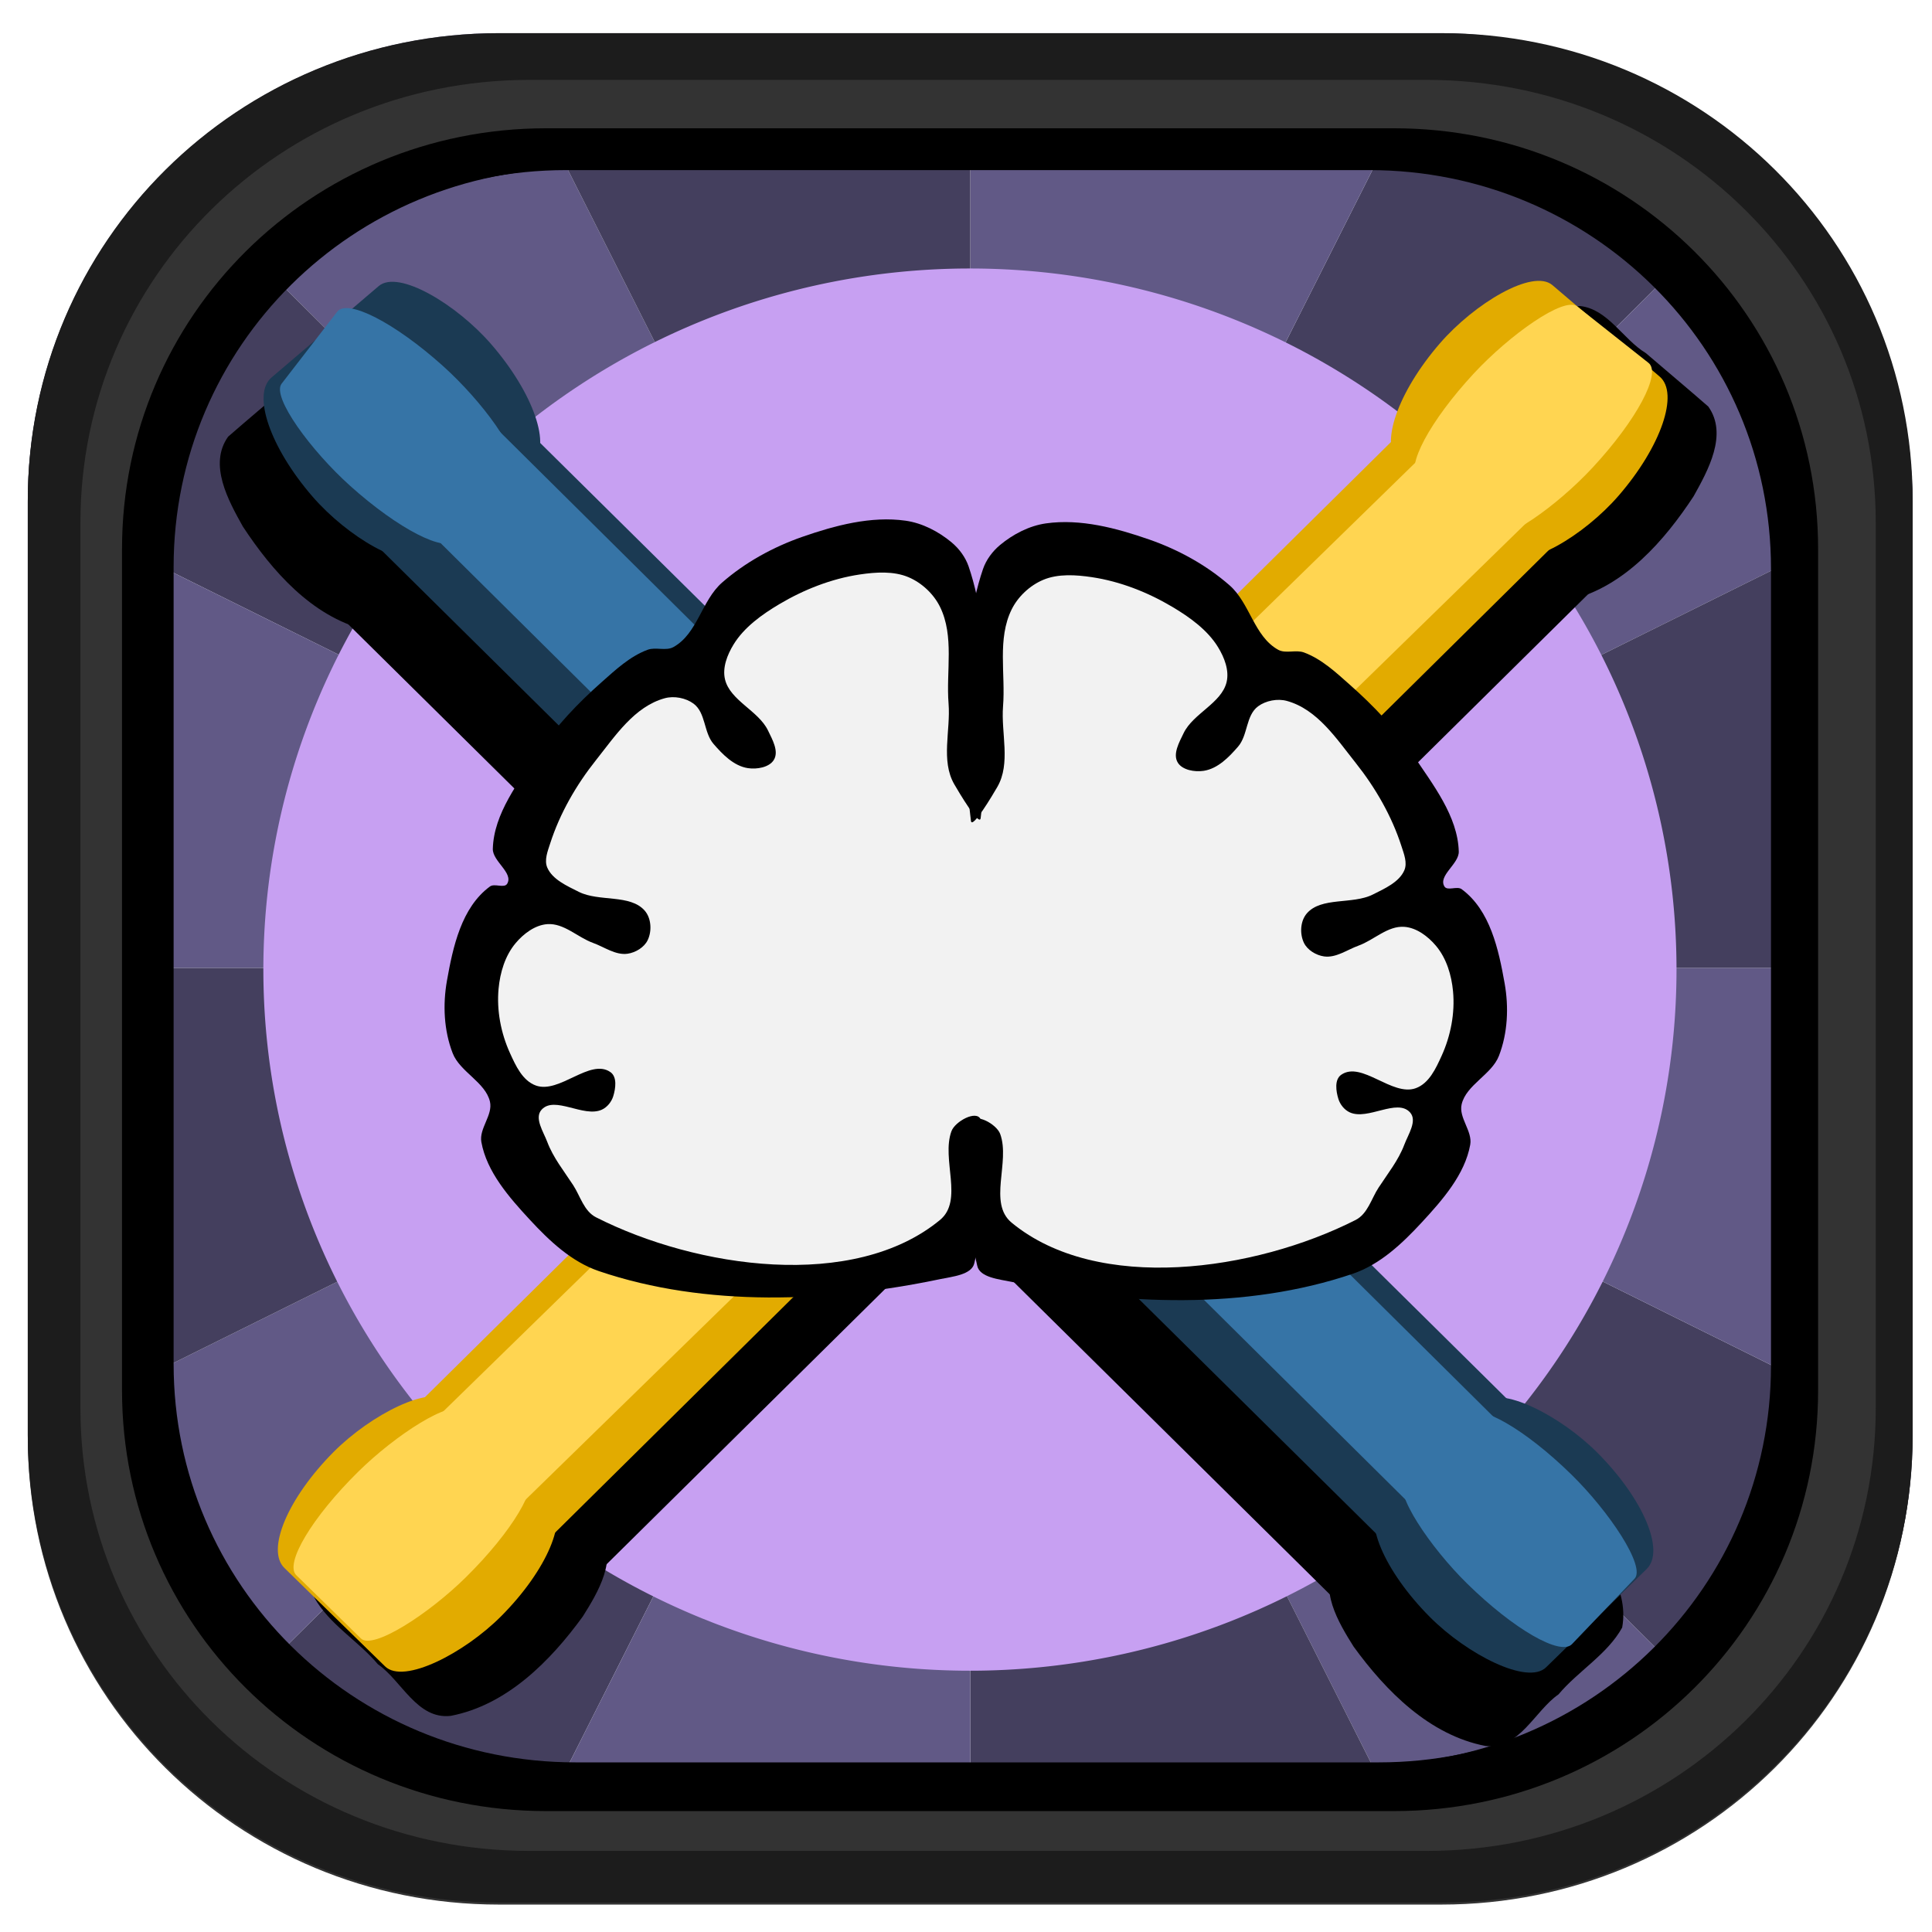 <?xml version="1.0" encoding="UTF-8" standalone="no"?>
<!-- Created with Inkscape (http://www.inkscape.org/) -->

<svg
   xmlns:dc="http://purl.org/dc/elements/1.1/"
   xmlns:cc="http://creativecommons.org/ns#"
   xmlns:rdf="http://www.w3.org/1999/02/22-rdf-syntax-ns#"
   xmlns:svg="http://www.w3.org/2000/svg"
   xmlns="http://www.w3.org/2000/svg"
   xmlns:sodipodi="http://sodipodi.sourceforge.net/DTD/sodipodi-0.dtd"
   xmlns:inkscape="http://www.inkscape.org/namespaces/inkscape"
   width="500"
   height="500"
   id="svg2"
   version="1.1"
   inkscape:version="0.48.3.1 r9886"
   sodipodi:docname="bips_hires.svg">
  <defs
     id="defs4">
    <inkscape:perspective
       sodipodi:type="inkscape:persp3d"
       inkscape:vp_x="0 : 100 : 1"
       inkscape:vp_y="0 : 1000 : 0"
       inkscape:vp_z="200 : 100 : 1"
       inkscape:persp3d-origin="100 : 66.666667 : 1"
       id="perspective5321" />
    <clipPath
       clipPathUnits="userSpaceOnUse"
       id="clipPath4559">
      <rect
         style="fill:#4d4d4d;fill-opacity:1;stroke:none"
         id="rect4561"
         width="200"
         height="200"
         x="0"
         y="852.362"
         ry="50" />
    </clipPath>
    <clipPath
       clipPathUnits="userSpaceOnUse"
       id="clipPath4559-1">
      <rect
         style="fill:#4d4d4d;fill-opacity:1;stroke:none"
         id="rect4561-1"
         width="200"
         height="200"
         x="0"
         y="852.362"
         ry="50" />
    </clipPath>
    <filter
       inkscape:collect="always"
       id="filter4691"
       x="-0.45"
       width="1.9"
       y="-0.473"
       height="1.946"
       color-interpolation-filters="sRGB">
      <feGaussianBlur
         inkscape:collect="always"
         stdDeviation="38.432"
         id="feGaussianBlur4693" />
    </filter>
    <clipPath
       clipPathUnits="userSpaceOnUse"
       id="clipPath4559-7">
      <rect
         style="fill:#4d4d4d;fill-opacity:1;stroke:none"
         id="rect4561-5"
         width="200"
         height="200"
         x="0"
         y="852.362"
         ry="50" />
    </clipPath>
    <clipPath
       clipPathUnits="userSpaceOnUse"
       id="clipPath4559-2">
      <rect
         style="fill:#4d4d4d;fill-opacity:1;stroke:none"
         id="rect4561-6"
         width="200"
         height="200"
         x="0"
         y="852.362"
         ry="50" />
    </clipPath>
    <clipPath
       clipPathUnits="userSpaceOnUse"
       id="clipPath4559-2-0">
      <rect
         style="fill:#4d4d4d;fill-opacity:1;stroke:none"
         id="rect4561-6-8"
         width="200"
         height="200"
         x="0"
         y="852.362"
         ry="50" />
    </clipPath>
    <filter
       inkscape:collect="always"
       id="filter5265"
       color-interpolation-filters="sRGB">
      <feGaussianBlur
         inkscape:collect="always"
         stdDeviation="3.284"
         id="feGaussianBlur5267" />
    </filter>
    <clipPath
       clipPathUnits="userSpaceOnUse"
       id="clipPath5287">
      <path
         style="fill:#333333;fill-opacity:1;stroke:none;display:inline"
         d="m 50,852.362 c -27.7,0 -50,22.3 -50,50 l 0,100 c 0,27.7 22.3,50 50,50 l 100,0 c 27.7,0 50,-22.3 50,-50 l 0,-100 C 200,874.662 177.7,852.362 150,852.362 l -100,0 z m 5,10 90,0 c 24.93,0 45,20.07 45,45 l 0,90 c 0,24.93 -20.07,45 -45,45 l -90,0 c -24.93,0 -45,-20.07 -45,-45 l 0,-90 C 10,882.432 30.07,862.362 55,862.362 z"
         id="path5289"
         inkscape:connector-curvature="0" />
    </clipPath>
    <clipPath
       clipPathUnits="userSpaceOnUse"
       id="clipPath5466">
      <rect
         style="fill:#ff0000;fill-opacity:1;stroke:none"
         id="rect5468"
         width="34.449"
         height="183.638"
         x="-17.312"
         y="53.068"
         ry="17.216" />
    </clipPath>
    <clipPath
       clipPathUnits="userSpaceOnUse"
       id="clipPath5466-0">
      <rect
         style="fill:#ff0000;fill-opacity:1;stroke:none"
         id="rect5468-9"
         width="34.449"
         height="183.638"
         x="-17.312"
         y="53.068"
         ry="17.216" />
    </clipPath>
    <clipPath
       clipPathUnits="userSpaceOnUse"
       id="clipPath5466-5">
      <rect
         style="fill:#ff0000;fill-opacity:1;stroke:none"
         id="rect5468-3"
         width="34.449"
         height="183.638"
         x="-17.312"
         y="53.068"
         ry="17.216" />
    </clipPath>
    <clipPath
       clipPathUnits="userSpaceOnUse"
       id="clipPath5793">
      <rect
         style="fill:#808000;fill-opacity:1;stroke:none"
         id="rect5795"
         width="34.449"
         height="183.638"
         x="171.45"
         y="-123.452"
         ry="17.216" />
    </clipPath>
    <clipPath
       clipPathUnits="userSpaceOnUse"
       id="clipPath5823">
      <rect
         style="fill:#800000;fill-opacity:1;stroke:none"
         id="rect5825"
         width="34.449"
         height="183.638"
         x="-53.329"
         y="99.059"
         ry="17.216" />
    </clipPath>
    <clipPath
       clipPathUnits="userSpaceOnUse"
       id="clipPath5823-5">
      <rect
         style="fill:#800000;fill-opacity:1;stroke:none"
         id="rect5825-1"
         width="34.449"
         height="183.638"
         x="-53.329"
         y="99.059"
         ry="17.216" />
    </clipPath>
    <clipPath
       clipPathUnits="userSpaceOnUse"
       id="clipPath5823-9">
      <rect
         style="fill:#800000;fill-opacity:1;stroke:none"
         id="rect5825-0"
         width="34.449"
         height="183.638"
         x="-53.329"
         y="99.059"
         ry="17.216" />
    </clipPath>
    <clipPath
       clipPathUnits="userSpaceOnUse"
       id="clipPath5823-5-0">
      <rect
         style="fill:#800000;fill-opacity:1;stroke:none"
         id="rect5825-1-2"
         width="34.449"
         height="183.638"
         x="-53.329"
         y="99.059"
         ry="17.216" />
    </clipPath>
    <clipPath
       clipPathUnits="userSpaceOnUse"
       id="clipPath5823-9-7">
      <rect
         style="fill:#800000;fill-opacity:1;stroke:none"
         id="rect5825-0-0"
         width="34.449"
         height="183.638"
         x="-53.329"
         y="99.059"
         ry="17.216" />
    </clipPath>
    <clipPath
       clipPathUnits="userSpaceOnUse"
       id="clipPath3141">
      <g
         transform="matrix(1.51,-0.503,-0.508,1.5,1.524,-1.141)"
         style="fill:#1b3a53;fill-opacity:1;display:inline"
         id="g3143">
        <rect
           transform="matrix(-0.706,0.708,0.708,0.706,0,0)"
           rx="0"
           ry="0"
           y="60.828"
           x="-8.367"
           height="160"
           width="20"
           id="rect3145"
           style="fill:#1b3a53;fill-opacity:1;display:inline" />
        <rect
           transform="matrix(0.712,-0.702,0.702,0.712,0,0)"
           ry="12.5"
           rx="5"
           y="215.213"
           x="-12.284"
           height="25"
           width="25"
           id="rect3147"
           style="fill:#1b3a53;fill-opacity:1" />
        <rect
           transform="matrix(0.758,-0.652,0.652,0.758,0,0)"
           ry="12.5"
           rx="5"
           y="47.276"
           x="-8.328"
           height="25"
           width="25"
           id="rect3149"
           style="fill:#1b3a53;fill-opacity:1" />
      </g>
    </clipPath>
    <clipPath
       clipPathUnits="userSpaceOnUse"
       id="clipPath3151">
      <g
         transform="translate(7.321,-6.107)"
         style="fill:#1b3a53;fill-opacity:1;display:inline"
         id="g3153">
        <rect
           transform="matrix(-0.706,0.708,0.708,0.706,0,0)"
           rx="0"
           ry="0"
           y="60.828"
           x="-8.367"
           height="160"
           width="20"
           id="rect3155"
           style="fill:#1b3a53;fill-opacity:1;display:inline" />
        <rect
           transform="matrix(0.712,-0.702,0.702,0.712,0,0)"
           ry="12.5"
           rx="5"
           y="215.213"
           x="-12.284"
           height="25"
           width="25"
           id="rect3157"
           style="fill:#1b3a53;fill-opacity:1" />
        <rect
           transform="matrix(0.758,-0.652,0.652,0.758,0,0)"
           ry="12.5"
           rx="5"
           y="47.276"
           x="-8.328"
           height="25"
           width="25"
           id="rect3159"
           style="fill:#1b3a53;fill-opacity:1" />
      </g>
    </clipPath>
    <clipPath
       clipPathUnits="userSpaceOnUse"
       id="clipPath3161">
      <g
         transform="translate(-5.357,4.786)"
         style="fill:#1b3a53;fill-opacity:1;display:inline"
         id="g3163">
        <rect
           transform="matrix(-0.706,0.708,0.708,0.706,0,0)"
           rx="0"
           ry="0"
           y="60.828"
           x="-8.367"
           height="160"
           width="20"
           id="rect3165"
           style="fill:#1b3a53;fill-opacity:1;display:inline" />
        <rect
           transform="matrix(0.712,-0.702,0.702,0.712,0,0)"
           ry="12.5"
           rx="5"
           y="215.213"
           x="-12.284"
           height="25"
           width="25"
           id="rect3167"
           style="fill:#1b3a53;fill-opacity:1" />
        <rect
           transform="matrix(0.758,-0.652,0.652,0.758,0,0)"
           ry="12.5"
           rx="5"
           y="47.276"
           x="-8.328"
           height="25"
           width="25"
           id="rect3169"
           style="fill:#1b3a53;fill-opacity:1" />
      </g>
    </clipPath>
    <clipPath
       clipPathUnits="userSpaceOnUse"
       id="clipPath3171">
      <g
         transform="translate(0.291,-0.169)"
         style="fill:#1b3a53;fill-opacity:1;display:inline"
         id="g3173">
        <rect
           transform="matrix(-0.706,0.708,0.708,0.706,0,0)"
           rx="0"
           ry="0"
           y="60.828"
           x="-8.367"
           height="160"
           width="20"
           id="rect3175"
           style="fill:#1b3a53;fill-opacity:1;display:inline" />
        <rect
           transform="matrix(0.712,-0.702,0.702,0.712,0,0)"
           ry="12.5"
           rx="5"
           y="215.213"
           x="-12.284"
           height="25"
           width="25"
           id="rect3177"
           style="fill:#1b3a53;fill-opacity:1" />
        <rect
           transform="matrix(0.758,-0.652,0.652,0.758,0,0)"
           ry="12.5"
           rx="5"
           y="47.276"
           x="-8.328"
           height="25"
           width="25"
           id="rect3179"
           style="fill:#1b3a53;fill-opacity:1" />
      </g>
    </clipPath>
    <clipPath
       clipPathUnits="userSpaceOnUse"
       id="clipPath4241">
      <g
         transform="translate(101.478,-79.555)"
         style="opacity:0.734;fill:#e2ac00;fill-opacity:1;display:inline"
         id="g4243">
        <rect
           transform="matrix(0.706,0.708,-0.708,0.706,0,0)"
           rx="0"
           ry="0"
           y="-80.275"
           x="131.421"
           height="160"
           width="20"
           id="rect4245"
           style="fill:#e2ac00;fill-opacity:1" />
        <rect
           transform="matrix(0.719,0.695,-0.695,0.719,0,0)"
           rx="5"
           ry="12.5"
           y="-91.314"
           x="130.332"
           height="25"
           width="25"
           id="rect4247"
           style="fill:#e2ac00;fill-opacity:1" />
        <rect
           transform="matrix(0.717,0.697,-0.697,0.717,0,0)"
           rx="5"
           ry="12.5"
           y="70.807"
           x="127.759"
           height="25"
           width="25"
           id="rect4249"
           style="fill:#e2ac00;fill-opacity:1" />
      </g>
    </clipPath>
    <clipPath
       clipPathUnits="userSpaceOnUse"
       id="clipPath4241-1">
      <g
         transform="translate(101.478,-79.555)"
         style="opacity:0.734;fill:#e2ac00;fill-opacity:1;display:inline"
         id="g4243-4">
        <rect
           transform="matrix(0.706,0.708,-0.708,0.706,0,0)"
           rx="0"
           ry="0"
           y="-80.275"
           x="131.421"
           height="160"
           width="20"
           id="rect4245-8"
           style="fill:#e2ac00;fill-opacity:1" />
        <rect
           transform="matrix(0.719,0.695,-0.695,0.719,0,0)"
           rx="5"
           ry="12.5"
           y="-91.314"
           x="130.332"
           height="25"
           width="25"
           id="rect4247-1"
           style="fill:#e2ac00;fill-opacity:1" />
        <rect
           transform="matrix(0.717,0.697,-0.697,0.717,0,0)"
           rx="5"
           ry="12.5"
           y="70.807"
           x="127.759"
           height="25"
           width="25"
           id="rect4249-7"
           style="fill:#e2ac00;fill-opacity:1" />
      </g>
    </clipPath>
    <clipPath
       clipPathUnits="userSpaceOnUse"
       id="clipPath4571">
      <g
         id="g4573"
         transform="translate(-74.731,-43.942)"
         style="fill:#000000">
        <rect
           transform="matrix(-0.706,0.708,0.708,0.706,69.578,42.166)"
           rx="0"
           ry="0"
           y="60.828"
           x="-8.367"
           height="160"
           width="20"
           id="rect4575"
           style="opacity:0.93;fill:#000000;fill-opacity:1;display:inline" />
        <rect
           transform="matrix(0.712,-0.702,0.702,0.712,69.578,42.166)"
           ry="12.5"
           rx="5"
           y="215.213"
           x="-12.284"
           height="25"
           width="25"
           id="rect4577"
           style="opacity:0.93;fill:#000000;fill-opacity:1;display:inline" />
        <rect
           transform="matrix(0.758,-0.652,0.652,0.758,69.578,42.166)"
           ry="12.5"
           rx="5"
           y="47.276"
           x="-8.328"
           height="25"
           width="25"
           id="rect4579"
           style="opacity:0.93;fill:#000000;fill-opacity:1;display:inline" />
      </g>
    </clipPath>
    <clipPath
       clipPathUnits="userSpaceOnUse"
       id="clipPath4571-7">
      <g
         id="g4573-8"
         transform="translate(-74.731,-43.942)"
         style="fill:#000000">
        <rect
           transform="matrix(-0.706,0.708,0.708,0.706,69.578,42.166)"
           rx="0"
           ry="0"
           y="60.828"
           x="-8.367"
           height="160"
           width="20"
           id="rect4575-7"
           style="opacity:0.93;fill:#000000;fill-opacity:1;display:inline" />
        <rect
           transform="matrix(0.712,-0.702,0.702,0.712,69.578,42.166)"
           ry="12.5"
           rx="5"
           y="215.213"
           x="-12.284"
           height="25"
           width="25"
           id="rect4577-1"
           style="opacity:0.93;fill:#000000;fill-opacity:1;display:inline" />
        <rect
           transform="matrix(0.758,-0.652,0.652,0.758,69.578,42.166)"
           ry="12.5"
           rx="5"
           y="47.276"
           x="-8.328"
           height="25"
           width="25"
           id="rect4579-2"
           style="opacity:0.93;fill:#000000;fill-opacity:1;display:inline" />
      </g>
    </clipPath>
    <clipPath
       clipPathUnits="userSpaceOnUse"
       id="clipPath4241-7">
      <g
         transform="translate(101.478,-79.555)"
         style="opacity:0.734;fill:#e2ac00;fill-opacity:1;display:inline"
         id="g4243-8">
        <rect
           transform="matrix(0.706,0.708,-0.708,0.706,0,0)"
           rx="0"
           ry="0"
           y="-80.275"
           x="131.421"
           height="160"
           width="20"
           id="rect4245-1"
           style="fill:#e2ac00;fill-opacity:1" />
        <rect
           transform="matrix(0.719,0.695,-0.695,0.719,0,0)"
           rx="5"
           ry="12.5"
           y="-91.314"
           x="130.332"
           height="25"
           width="25"
           id="rect4247-6"
           style="fill:#e2ac00;fill-opacity:1" />
        <rect
           transform="matrix(0.717,0.697,-0.697,0.717,0,0)"
           rx="5"
           ry="12.5"
           y="70.807"
           x="127.759"
           height="25"
           width="25"
           id="rect4249-74"
           style="fill:#e2ac00;fill-opacity:1" />
      </g>
    </clipPath>
    <filter
       color-interpolation-filters="sRGB"
       inkscape:collect="always"
       id="filter4116-3">
      <feGaussianBlur
         inkscape:collect="always"
         stdDeviation="6.002"
         id="feGaussianBlur4118-9" />
    </filter>
    <filter
       color-interpolation-filters="sRGB"
       inkscape:collect="always"
       id="filter4120-1">
      <feGaussianBlur
         inkscape:collect="always"
         stdDeviation="3.301"
         id="feGaussianBlur4122-9" />
    </filter>
    <filter
       color-interpolation-filters="sRGB"
       inkscape:collect="always"
       id="filter4140-1">
      <feGaussianBlur
         inkscape:collect="always"
         stdDeviation="4.323"
         id="feGaussianBlur4142-2" />
    </filter>
    <filter
       inkscape:collect="always"
       id="filter4818"
       x="-0.11"
       width="1.219"
       y="-0.11"
       height="1.219"
       color-interpolation-filters="sRGB">
      <feGaussianBlur
         inkscape:collect="always"
         stdDeviation="8.648"
         id="feGaussianBlur4820" />
    </filter>
    <clipPath
       clipPathUnits="userSpaceOnUse"
       id="clipPath4571-7-0">
      <g
         id="g4573-8-2"
         transform="translate(-74.731,-43.942)"
         style="fill:#000000">
        <rect
           transform="matrix(-0.706,0.708,0.708,0.706,69.578,42.166)"
           rx="0"
           ry="0"
           y="60.828"
           x="-8.367"
           height="160"
           width="20"
           id="rect4575-7-2"
           style="opacity:0.93;fill:#000000;fill-opacity:1;display:inline" />
        <rect
           transform="matrix(0.712,-0.702,0.702,0.712,69.578,42.166)"
           ry="12.5"
           rx="5"
           y="215.213"
           x="-12.284"
           height="25"
           width="25"
           id="rect4577-1-7"
           style="opacity:0.93;fill:#000000;fill-opacity:1;display:inline" />
        <rect
           transform="matrix(0.758,-0.652,0.652,0.758,69.578,42.166)"
           ry="12.5"
           rx="5"
           y="47.276"
           x="-8.328"
           height="25"
           width="25"
           id="rect4579-2-8"
           style="opacity:0.93;fill:#000000;fill-opacity:1;display:inline" />
      </g>
    </clipPath>
    <filter
       color-interpolation-filters="sRGB"
       inkscape:collect="always"
       id="filter4116-3-9">
      <feGaussianBlur
         inkscape:collect="always"
         stdDeviation="6.002"
         id="feGaussianBlur4118-9-2" />
    </filter>
    <filter
       color-interpolation-filters="sRGB"
       inkscape:collect="always"
       id="filter4120-1-9">
      <feGaussianBlur
         inkscape:collect="always"
         stdDeviation="3.301"
         id="feGaussianBlur4122-9-4" />
    </filter>
    <filter
       color-interpolation-filters="sRGB"
       inkscape:collect="always"
       id="filter4140-1-8">
      <feGaussianBlur
         inkscape:collect="always"
         stdDeviation="4.323"
         id="feGaussianBlur4142-2-7" />
    </filter>
    <filter
       inkscape:collect="always"
       id="filter4499">
      <feGaussianBlur
         inkscape:collect="always"
         stdDeviation="14.563"
         id="feGaussianBlur4501" />
    </filter>
    <filter
       color-interpolation-filters="sRGB"
       inkscape:collect="always"
       id="filter4499-5">
      <feGaussianBlur
         inkscape:collect="always"
         stdDeviation="14.563"
         id="feGaussianBlur4501-8" />
    </filter>
    <filter
       inkscape:collect="always"
       id="filter4763"
       x="-0.131"
       width="1.263"
       y="-0.131"
       height="1.262">
      <feGaussianBlur
         inkscape:collect="always"
         stdDeviation="19.668"
         id="feGaussianBlur4765" />
    </filter>
    <filter
       inkscape:collect="always"
       id="filter4821">
      <feGaussianBlur
         inkscape:collect="always"
         stdDeviation="9.758"
         id="feGaussianBlur4823" />
    </filter>
    <filter
       inkscape:collect="always"
       id="filter4825">
      <feGaussianBlur
         inkscape:collect="always"
         stdDeviation="9.758"
         id="feGaussianBlur4827" />
    </filter>
  </defs>
  <sodipodi:namedview
     id="base"
     pagecolor="#ffffff"
     bordercolor="#666666"
     borderopacity="1.0"
     inkscape:pageopacity="0.0"
     inkscape:pageshadow="2"
     inkscape:zoom="0.62095548"
     inkscape:cx="67.262563"
     inkscape:cy="400.40606"
     inkscape:document-units="px"
     inkscape:current-layer="layer1"
     showgrid="false"
     inkscape:snap-grids="false"
     inkscape:window-width="1280"
     inkscape:window-height="750"
     inkscape:window-x="0"
     inkscape:window-y="0"
     inkscape:window-maximized="1">
    <inkscape:grid
       type="xygrid"
       id="grid3001"
       empspacing="5"
       visible="true"
       enabled="true"
       snapvisiblegridlinesonly="true" />
  </sodipodi:namedview>
  <g
     inkscape:label="Layer 1"
     inkscape:groupmode="layer"
     id="layer1"
     transform="translate(0,-552.362)"
     style="display:inline">
    <g
       id="g4539"
       clip-path="url(#clipPath4559)"
       transform="matrix(2.439,0,0,2.419,7.193,-1500.919)">
      <path
         sodipodi:nodetypes="cccc"
         inkscape:connector-curvature="0"
         id="rect3003"
         d="m 50,852.362 50,100 -100,-100 z"
         style="fill:#615986;fill-opacity:1" />
      <path
         sodipodi:nodetypes="cccc"
         inkscape:connector-curvature="0"
         id="rect3003-7"
         d="m 150,852.362 -50,100 100,-100 z"
         style="fill:#443f5e;fill-opacity:1" />
      <path
         sodipodi:nodetypes="cccc"
         inkscape:connector-curvature="0"
         id="rect3003-7-2"
         d="M 150,1052.362 100,952.362 200,1052.362 z"
         style="fill:#615986;fill-opacity:1" />
      <path
         sodipodi:nodetypes="cccc"
         inkscape:connector-curvature="0"
         id="rect3003-7-3"
         d="M 50,1052.362 100,952.362 0,1052.362 z"
         style="fill:#443f5e;fill-opacity:1" />
      <path
         sodipodi:nodetypes="cccc"
         inkscape:connector-curvature="0"
         id="rect3003-7-3-7"
         d="m 0,902.362 100,50 L 0,852.362 z"
         style="fill:#443f5e;fill-opacity:1" />
      <path
         sodipodi:nodetypes="cccc"
         inkscape:connector-curvature="0"
         id="rect3003-7-3-7-3"
         d="m 200,902.362 -100,50 L 200,852.362 z"
         style="fill:#615986;fill-opacity:1" />
      <path
         sodipodi:nodetypes="cccc"
         inkscape:connector-curvature="0"
         id="rect3003-7-3-7-3-7"
         d="M 200,1002.362 100,952.362 200,1052.362 z"
         style="fill:#443f5e;fill-opacity:1" />
      <path
         sodipodi:nodetypes="cccc"
         inkscape:connector-curvature="0"
         id="rect3003-7-3-7-3-72"
         d="M 0,1002.362 100,952.362 0,1052.362 z"
         style="fill:#615986;fill-opacity:1" />
      <path
         sodipodi:nodetypes="cccc"
         inkscape:connector-curvature="0"
         id="rect3264"
         d="m 100,0 50,0 -50,100 z"
         style="fill:#615986;fill-opacity:1"
         transform="translate(0,852.362)" />
      <path
         sodipodi:nodetypes="cccc"
         inkscape:connector-curvature="0"
         id="rect3264-7"
         d="m 100,852.362 -50,0 50,100 z"
         style="fill:#443f5e;fill-opacity:1" />
      <path
         sodipodi:nodetypes="cccc"
         inkscape:connector-curvature="0"
         id="rect3264-0"
         d="m 100,1052.362 50,0 -50,-100 z"
         style="fill:#443f5e;fill-opacity:1" />
      <path
         sodipodi:nodetypes="cccc"
         inkscape:connector-curvature="0"
         id="rect3264-5"
         d="m 100,1052.362 -50,0 50,-100 z"
         style="fill:#615986;fill-opacity:1" />
      <path
         sodipodi:nodetypes="cccc"
         inkscape:connector-curvature="0"
         id="rect3264-3"
         d="m 200,952.362 0,50 -100,-50 z"
         style="fill:#615986;fill-opacity:1" />
      <path
         sodipodi:nodetypes="cccc"
         inkscape:connector-curvature="0"
         id="rect3264-3-8"
         d="m 0,952.362 0,50 100,-50 z"
         style="fill:#443f5e;fill-opacity:1" />
      <path
         sodipodi:nodetypes="cccc"
         inkscape:connector-curvature="0"
         id="rect3264-3-7"
         d="m 0,952.362 0,-50 100,50 z"
         style="fill:#615986;fill-opacity:1" />
      <path
         sodipodi:nodetypes="cccc"
         inkscape:connector-curvature="0"
         id="rect3264-3-74"
         d="m 200,952.362 0,-50 -100,50 z"
         style="fill:#443f5e;fill-opacity:1" />
    </g>
    <path
       sodipodi:type="arc"
       style="fill:#c7a0f2;fill-opacity:1;stroke:none;filter:url(#filter4691)"
       id="path4645"
       sodipodi:cx="102.5"
       sodipodi:cy="137.5"
       sodipodi:rx="102.5"
       sodipodi:ry="97.5"
       d="m 205,137.5 a 102.5,97.5 0 1 1 -205,0 102.5,97.5 0 1 1 205,0 z"
       transform="matrix(1.784,0,0,1.861,68.158,547.407)" />
    <path
       style="fill:#000000;fill-opacity:1;stroke:none;display:inline"
       d="m 134.898,573.463 c -63.994,0 -115.512,51.115 -115.512,114.608 l 0,229.215 c 0,63.493 51.518,114.608 115.512,114.608 l 231.024,0 c 63.994,0 115.512,-51.115 115.512,-114.608 l 0,-229.215 c 0,-63.493 -51.518,-114.608 -115.512,-114.608 l -231.024,0 z m 11.551,22.922 207.922,0 c 57.594,0 103.961,46.003 103.961,103.147 l 0,206.294 c 0,57.144 -46.367,103.147 -103.961,103.147 l -207.922,0 c -57.594,0 -103.961,-46.004 -103.961,-103.147 l 0,-206.294 c 0,-57.143 46.367,-103.147 103.961,-103.147 z"
       id="rect5179-7"
       inkscape:connector-curvature="0" />
    <path
       style="fill:#000000;fill-opacity:1;stroke:none;display:inline;filter:url(#filter4818)"
       d="M 53.368,857.362 C 27.126,857.362 6,878.488 6,904.731 l 0,94.737 c 0,26.242 21.126,47.369 47.368,47.369 l 94.737,0 c 26.242,0 47.368,-21.126 47.368,-47.369 l 0,-94.737 c 0,-26.242 -21.126,-47.368 -47.368,-47.368 l -94.737,0 z m 4.737,9.474 85.263,0 c 23.618,0 42.632,19.014 42.632,42.632 l 0,85.263 c 0,23.618 -19.014,42.632 -42.632,42.632 l -85.263,0 c -23.618,0 -42.632,-19.014 -42.632,-42.632 l 0,-85.263 c 0,-23.618 19.014,-42.632 42.632,-42.632 z"
       id="rect5179-7-5"
       inkscape:connector-curvature="0"
       transform="matrix(2.439,0,0,2.419,7.193,-1500.919)" />
    <path
       style="fill:#333333;fill-opacity:1;stroke:none"
       d="m 129.122,561.366 c -67.549,0 -121.93,53.955 -121.93,120.975 l 0,241.95 c 0,67.02 54.381,120.975 121.93,120.975 l 243.859,0 c 67.549,0 121.93,-53.955 121.93,-120.975 l 0,-241.95 c 0,-67.02 -54.381,-120.975 -121.93,-120.975 l -243.859,0 z m 12.193,24.195 219.473,0 c 60.794,0 109.737,48.559 109.737,108.877 l 0,217.754 c 0,60.318 -48.943,108.877 -109.737,108.877 l -219.473,0 c -60.794,0 -109.737,-48.559 -109.737,-108.877 l 0,-217.754 c 0,-60.318 48.943,-108.877 109.737,-108.877 z"
       id="rect5179"
       inkscape:connector-curvature="0" />
    <path
       style="fill:#1c1c1c;fill-opacity:1;stroke:none;display:inline;filter:url(#filter5265)"
       d="M 47.917,846.836 C 18.601,846.836 -5,870.31 -5,899.467 l 0,105.263 c 0,29.158 23.601,52.632 52.917,52.632 l 105.833,0 c 29.316,0 52.917,-23.474 52.917,-52.632 l 0,-105.263 c 0,-29.158 -23.601,-52.632 -52.917,-52.632 l -105.833,0 z m 5.292,10.526 95.25,0 c 26.384,0 47.625,21.126 47.625,47.368 l 0,94.737 c 0,26.242 -21.241,47.368 -47.625,47.368 l -95.25,0 c -26.384,0 -47.625,-21.126 -47.625,-47.368 l 0,-94.737 c 0,-26.242 21.241,-47.368 47.625,-47.368 z"
       id="rect5179-8"
       inkscape:connector-curvature="0"
       clip-path="url(#clipPath5287)"
       transform="matrix(2.439,0,0,2.419,7.193,-1500.919)" />
    <g
       style="fill:#000000;display:inline;filter:url(#filter4499)"
       id="g4427-7"
       transform="translate(626.14,-167.175)"
       clip-path="none">
      <path
         style="fill:#000000;fill-opacity:1;display:inline"
         d="m -513.275,829.633 c 92.618,91.536 185.235,183.072 277.853,274.609 -12.421,12.372 -24.842,24.744 -37.263,37.115 -93.092,-92.005 -186.184,-184.01 -279.276,-276.015 12.421,-12.372 24.842,-24.744 37.263,-37.115 l 0.711,0.703 0.711,0.703 z"
         id="rect3182-4-4"
         inkscape:connector-curvature="0" />
      <path
         style="fill:#000000;fill-opacity:1"
         d="m -280.188,1123.688 c -4.952,6.897 0.504,15.855 4.367,21.998 8.35,11.498 19.643,22.934 34.178,25.713 8.716,0.996 12.696,-9.105 18.842,-13.356 5.074,-6.047 12.65,-10.363 16.475,-17.291 1.939,-10.6 -5.999,-19.917 -12.357,-27.558 -8.267,-8.239 -18.367,-17.839 -30.866,-17.413 -7.127,1.887 -10.658,9.839 -16.406,13.946 -4.733,4.664 -9.539,9.262 -14.232,13.962 z"
         id="rect3240-9"
         inkscape:connector-curvature="0" />
      <path
         style="fill:#000000;fill-opacity:1"
         d="m -567.104,832.55 c -5.136,7.205 0.073,16.54 3.81,23.243 7.554,11.478 17.784,23.215 31.644,26.731 8.628,1.589 13.256,-8.198 19.681,-12.026 5.476,-5.692 13.296,-9.472 17.631,-16.11 2.627,-10.426 -4.551,-20.34 -10.453,-28.379 -7.567,-8.763 -16.859,-18.669 -29.12,-19.478 -7.233,0.803 -11.158,8.651 -17.024,12.182 -5.379,4.623 -10.828,9.174 -16.17,13.836 z"
         id="rect3236-8"
         inkscape:connector-curvature="0" />
    </g>
    <g
       style="fill:#000000;display:inline;filter:url(#filter4499-5)"
       id="g4427-7-9"
       transform="matrix(-1,0,0,1,-125.001,-174.973)"
       clip-path="none">
      <path
         style="fill:#000000;fill-opacity:1;display:inline"
         d="m -513.275,829.633 c 92.618,91.536 185.235,183.072 277.853,274.609 -12.421,12.372 -24.842,24.744 -37.263,37.115 -93.092,-92.005 -186.184,-184.01 -279.276,-276.015 12.421,-12.372 24.842,-24.744 37.263,-37.115 l 0.711,0.703 0.711,0.703 z"
         id="rect3182-4-4-1"
         inkscape:connector-curvature="0" />
      <path
         style="fill:#000000;fill-opacity:1"
         d="m -280.188,1123.688 c -4.952,6.897 0.504,15.855 4.367,21.998 8.35,11.498 19.643,22.934 34.178,25.713 8.716,0.996 12.696,-9.105 18.842,-13.356 5.074,-6.047 12.65,-10.363 16.475,-17.291 1.939,-10.6 -5.999,-19.917 -12.357,-27.558 -8.267,-8.239 -18.367,-17.839 -30.866,-17.413 -7.127,1.887 -10.658,9.839 -16.406,13.946 -4.733,4.664 -9.539,9.262 -14.232,13.962 z"
         id="rect3240-9-9"
         inkscape:connector-curvature="0" />
      <path
         style="fill:#000000;fill-opacity:1"
         d="m -567.104,832.55 c -5.136,7.205 0.073,16.54 3.81,23.243 7.554,11.478 17.784,23.215 31.644,26.731 8.628,1.589 13.256,-8.198 19.681,-12.026 5.476,-5.692 13.296,-9.472 17.631,-16.11 2.627,-10.426 -4.551,-20.34 -10.453,-28.379 -7.567,-8.763 -16.859,-18.669 -29.12,-19.478 -7.233,0.803 -11.158,8.651 -17.024,12.182 -5.379,4.623 -10.828,9.174 -16.17,13.836 z"
         id="rect3236-8-4"
         inkscape:connector-curvature="0" />
    </g>
    <g
       id="g4835"
       transform="translate(461.853,20.598)">
      <g
         id="g4829">
        <g
           id="g4427"
           transform="translate(173.807,-204.091)"
           style="fill:#1b3a53;fill-opacity:1">
          <rect
             transform="matrix(-0.709,0.706,0.711,0.703,0,0)"
             rx="0"
             ry="0"
             y="225.585"
             x="952.915"
             height="388.656"
             width="48.58"
             id="rect3182-4"
             style="fill:#1b3a53;fill-opacity:1;display:inline" />
          <rect
             transform="matrix(0.715,-0.699,0.705,0.709,0,0)"
             ry="30.362"
             rx="12.146"
             y="609.479"
             x="-1002.395"
             height="60.723"
             width="60.73"
             id="rect3240"
             style="fill:#1b3a53;fill-opacity:1" />
          <rect
             transform="matrix(0.761,-0.649,0.655,0.756,0,0)"
             ry="30.345"
             rx="12.152"
             y="267.283"
             x="-985.169"
             height="60.691"
             width="60.762"
             id="rect3236"
             style="fill:#1b3a53;fill-opacity:1" />
        </g>
      </g>
      <g
         transform="matrix(0.184,0.819,0.824,0.173,-957.398,931.287)"
         id="g4427-9"
         style="fill:#3674a6;fill-opacity:1;display:inline;filter:url(#filter4821)">
        <rect
           style="fill:#3674a6;fill-opacity:1;display:inline"
           id="rect3182-4-6"
           width="48.58"
           height="388.656"
           x="952.915"
           y="225.585"
           ry="0"
           rx="0"
           transform="matrix(-0.709,0.706,0.711,0.703,0,0)" />
        <rect
           style="fill:#3674a6;fill-opacity:1"
           id="rect3240-50"
           width="60.73"
           height="60.723"
           x="-1002.395"
           y="609.479"
           rx="12.146"
           ry="30.362"
           transform="matrix(0.715,-0.699,0.705,0.709,0,0)" />
        <rect
           style="fill:#3674a6;fill-opacity:1"
           id="rect3236-07"
           width="60.762"
           height="60.691"
           x="-985.169"
           y="267.283"
           rx="12.152"
           ry="30.345"
           transform="matrix(0.761,-0.649,0.655,0.756,0,0)" />
      </g>
    </g>
    <g
       id="g4846"
       transform="translate(175.536,-556.479)">
      <g
         transform="matrix(-1,0,0,1,-311.413,372.746)"
         id="g4427-5"
         style="fill:#e2ab00;fill-opacity:1;display:inline">
        <rect
           style="fill:#e2ab00;fill-opacity:1;display:inline"
           id="rect3182-4-0"
           width="48.58"
           height="388.656"
           x="952.915"
           y="225.585"
           ry="0"
           rx="0"
           transform="matrix(-0.709,0.706,0.711,0.703,0,0)" />
        <rect
           style="fill:#e2ab00;fill-opacity:1"
           id="rect3240-5"
           width="60.73"
           height="60.723"
           x="-1002.395"
           y="609.479"
           rx="12.146"
           ry="30.362"
           transform="matrix(0.715,-0.699,0.705,0.709,0,0)" />
        <rect
           style="fill:#e2ab00;fill-opacity:1"
           id="rect3236-4"
           width="60.762"
           height="60.691"
           x="-985.169"
           y="267.283"
           rx="12.152"
           ry="30.345"
           transform="matrix(0.761,-0.649,0.655,0.756,0,0)" />
      </g>
      <g
         transform="matrix(-0.823,0.172,-0.185,0.819,-60.015,617.324)"
         id="g4427-5-6"
         style="fill:#ffd551;fill-opacity:1;display:inline;filter:url(#filter4825)">
        <rect
           style="fill:#ffd551;fill-opacity:1;display:inline"
           id="rect3182-4-0-2"
           width="48.58"
           height="388.656"
           x="952.915"
           y="225.585"
           ry="0"
           rx="0"
           transform="matrix(-0.709,0.706,0.711,0.703,0,0)" />
        <rect
           style="fill:#ffd551;fill-opacity:1"
           id="rect3240-5-1"
           width="60.73"
           height="60.723"
           x="-1002.395"
           y="609.479"
           rx="12.146"
           ry="30.362"
           transform="matrix(0.715,-0.699,0.705,0.709,0,0)" />
        <rect
           style="fill:#ffd551;fill-opacity:1"
           id="rect3236-4-2"
           width="60.762"
           height="60.691"
           x="-985.169"
           y="267.283"
           rx="12.152"
           ry="30.345"
           transform="matrix(0.761,-0.649,0.655,0.756,0,0)" />
      </g>
    </g>
    <path
       style="fill:#f2f2f2;fill-opacity:1;stroke:none;display:inline"
       d="m 223.529,687.885 c -17.65,3.103 -40.178,12.327 -42.904,31.738 -0.532,9.32 13.847,14.571 12.498,22.001 -11.067,-2.802 -11.368,-25.871 -27.129,-18.21 -16.798,10.324 -28.748,29.071 -32.921,47.718 0.484,13.513 18.553,13.688 27.206,17.467 1.213,9.557 -11.356,-0.524 -15.546,-1.635 -15.287,-7.729 -26.702,12.456 -24.386,25.346 0.061,9.736 5.522,20.934 12.193,26.163 -3.765,12.009 7.663,23.202 13.26,32.927 22.842,14.677 53.398,20.024 80.169,13.007 12.991,-3.398 27.956,-12.768 23.852,-28.17 -4.252,-5.813 3.912,-13.196 4.801,-5.723 -0.79,11.129 -0.993,24.895 11.888,29.508 28.403,14.947 64.465,7.938 91.295,-6.764 6.88,-9.269 14.933,-20.183 15.241,-31.961 -3.745,-4.611 6.213,-5.761 6.325,-11.075 8.254,-13.911 7.616,-39.271 -10.974,-44.225 -8.336,-1.697 -17.053,9.878 -24.157,6.466 -0.75,-8.159 12.416,-3.957 16.994,-8.25 10.724,-2.88 12.706,-15.06 7.011,-23.19 -7.939,-14.626 -16.718,-33.878 -34.674,-38.056 -13.751,-1.494 -10.708,19.067 -22.786,19.399 1.61,-9.717 18.54,-16.045 11.736,-27.947 -9.055,-17.451 -32.133,-28.213 -51.82,-24.9 -18.472,5.776 -15.348,27.563 -15.418,42.291 -0.757,5.487 1.347,19.228 -3.634,18.657 -7.933,-18.066 6.645,-46.163 -13.26,-59.536 -4.233,-3.05 -9.725,-3.457 -14.86,-3.047 z m 28.806,71.28 0.076,-0.297 -0.076,0.297 z m -0.076,0.743 c 0.198,0 1.219,0 0,0 z m -101.125,74.253 c 0.48,5.083 -10.277,0.505 -0.991,-0.074 0.163,0.328 1.126,-0.703 0.991,0.074 z m 202.327,0.297 c 10.943,1.042 -0.493,5.714 0,0 z"
       id="path4255"
       inkscape:connector-curvature="0" />
    <g
       transform="matrix(2.077,0,0,1.949,48.173,-1047.224)"
       id="g4220-5"
       style="fill:#000000;fill-opacity:1;display:inline">
      <path
         sodipodi:nodetypes="sssssssssssssssssssssssssssssssssssssssssssssssssssssssssss"
         inkscape:connector-curvature="0"
         id="path4130-0"
         d="m 99,969.362 c 2.518,6.404 0,15 -0.786,19.071 -0.303,1.568 -2.727,1.796 -4.286,2.143 -13.832,3.082 -29.176,3.754 -42.5,-1.071 -3.426,-1.241 -6.18,-4.036 -8.571,-6.786 -2.626,-3.02 -5.409,-6.411 -6.071,-10.357 -0.302,-1.796 1.458,-3.578 1.071,-5.357 -0.561,-2.583 -3.737,-3.945 -4.643,-6.429 -1.104,-3.028 -1.245,-6.464 -0.714,-9.643 0.747,-4.471 1.791,-9.701 5.357,-12.5 0.57,-0.447 1.784,0.272 2.143,-0.357 0.823,-1.44 -1.828,-2.985 -1.786,-4.643 0.12,-4.688 3.222,-8.884 5.714,-12.857 2.155,-3.435 4.907,-6.504 7.857,-9.286 1.732,-1.633 3.501,-3.409 5.714,-4.286 1.002,-0.397 2.286,0.19 3.214,-0.357 3.016,-1.778 3.51,-6.185 6.071,-8.571 2.853,-2.658 6.344,-4.715 10,-6.071 4.073,-1.512 8.561,-2.789 12.857,-2.143 2.106,0.317 4.118,1.448 5.714,2.857 0.965,0.852 1.749,1.988 2.143,3.214 3.174,9.865 2.474,25.063 1.5,33.429 -0.138,1.182 -2.718,-3.454 -3.286,-4.5 C 94.008,921.716 95.268,917.717 95,914.148 c -0.322,-4.289 0.738,-8.956 -1.071,-12.857 -0.779,-1.68 -2.239,-3.17 -3.929,-3.929 -1.849,-0.831 -4.069,-0.676 -6.071,-0.357 -3.537,0.563 -6.973,2.015 -10,3.929 -2.207,1.395 -4.412,3.094 -5.714,5.357 -0.792,1.377 -1.419,3.093 -1.071,4.643 0.631,2.812 4.171,4.159 5.357,6.786 0.548,1.213 1.392,2.783 0.714,3.929 -0.575,0.972 -2.099,1.252 -3.214,1.071 -1.763,-0.286 -3.16,-1.828 -4.286,-3.214 -1.242,-1.53 -0.95,-4.14 -2.5,-5.357 -0.955,-0.75 -2.406,-1.054 -3.571,-0.714 -3.8,1.106 -6.203,5.044 -8.571,8.214 -2.485,3.327 -4.513,7.096 -5.714,11.071 -0.312,1.032 -0.764,2.216 -0.357,3.214 0.639,1.567 2.436,2.417 3.929,3.214 2.525,1.348 6.408,0.28 8.214,2.5 0.83,1.02 0.905,2.733 0.357,3.929 -0.427,0.931 -1.487,1.633 -2.5,1.786 -1.489,0.224 -2.88,-0.888 -4.286,-1.429 -1.941,-0.746 -3.641,-2.66 -5.714,-2.5 -1.548,0.12 -2.963,1.285 -3.929,2.5 -1.336,1.68 -1.956,3.933 -2.143,6.071 -0.252,2.886 0.289,5.908 1.429,8.571 0.702,1.642 1.549,3.642 3.214,4.286 2.94,1.136 6.748,-3.656 9.286,-1.786 0.868,0.64 0.657,2.179 0.357,3.214 -0.212,0.732 -0.742,1.456 -1.429,1.786 -2.253,1.083 -5.884,-1.908 -7.5,0 -0.936,1.105 0.233,2.92 0.714,4.286 0.726,2.061 2.072,3.851 3.214,5.714 0.898,1.464 1.347,3.469 2.857,4.286 12.568,6.793 32.125,9.787 42.857,0.357 2.973,-2.612 0.144,-8.043 1.429,-11.786 0.451,-1.313 3.135,-2.863 3.643,-1.571 z"
         style="fill:#000000;fill-opacity:1;stroke:none" />
      <path
         sodipodi:nodetypes="sssssssssssssssssssssssssssssssssssssssssssssssssssssssssss"
         inkscape:connector-curvature="0"
         id="path4130-2-8"
         d="m 97.786,969.719 c -2.518,6.404 0,15 0.786,19.071 0.303,1.568 2.727,1.796 4.286,2.143 13.832,3.082 29.175,3.754 42.5,-1.071 3.426,-1.241 6.18,-4.036 8.571,-6.786 2.626,-3.02 5.409,-6.411 6.071,-10.357 0.302,-1.796 -1.458,-3.578 -1.071,-5.357 0.561,-2.583 3.737,-3.945 4.643,-6.429 1.104,-3.028 1.245,-6.464 0.714,-9.643 -0.747,-4.471 -1.791,-9.701 -5.357,-12.5 -0.57,-0.447 -1.784,0.272 -2.143,-0.357 -0.823,-1.44 1.828,-2.985 1.786,-4.643 -0.12,-4.688 -3.222,-8.884 -5.714,-12.857 -2.155,-3.435 -4.907,-6.504 -7.857,-9.286 -1.732,-1.633 -3.501,-3.409 -5.714,-4.286 -1.002,-0.397 -2.286,0.19 -3.214,-0.357 -3.016,-1.778 -3.51,-6.185 -6.071,-8.571 -2.853,-2.658 -6.344,-4.715 -10,-6.071 -4.073,-1.512 -8.561,-2.789 -12.857,-2.143 -2.106,0.317 -4.118,1.448 -5.714,2.857 -0.965,0.852 -1.749,1.988 -2.143,3.214 -3.174,9.865 -2.474,25.063 -1.5,33.429 0.138,1.182 2.718,-3.454 3.286,-4.5 1.706,-3.146 0.447,-7.145 0.714,-10.714 0.322,-4.289 -0.738,-8.956 1.071,-12.857 0.779,-1.68 2.239,-3.17 3.929,-3.929 1.849,-0.831 4.069,-0.676 6.071,-0.357 3.537,0.563 6.973,2.015 10,3.929 2.207,1.395 4.412,3.094 5.714,5.357 0.792,1.377 1.419,3.093 1.071,4.643 -0.631,2.812 -4.171,4.159 -5.357,6.786 -0.548,1.213 -1.392,2.783 -0.714,3.929 0.575,0.972 2.099,1.252 3.214,1.071 1.763,-0.286 3.16,-1.828 4.286,-3.214 1.242,-1.53 0.95,-4.14 2.5,-5.357 0.955,-0.75 2.406,-1.054 3.571,-0.714 3.8,1.106 6.203,5.044 8.571,8.214 2.485,3.327 4.513,7.096 5.714,11.071 0.312,1.032 0.764,2.216 0.357,3.214 -0.639,1.567 -2.436,2.417 -3.929,3.214 -2.525,1.348 -6.408,0.28 -8.214,2.5 -0.83,1.02 -0.905,2.733 -0.357,3.929 0.427,0.931 1.487,1.633 2.5,1.786 1.489,0.224 2.88,-0.888 4.286,-1.429 1.941,-0.746 3.641,-2.66 5.714,-2.5 1.548,0.12 2.963,1.285 3.929,2.5 1.336,1.68 1.956,3.933 2.143,6.071 0.252,2.886 -0.289,5.908 -1.429,8.571 -0.703,1.642 -1.549,3.642 -3.214,4.286 -2.94,1.136 -6.748,-3.656 -9.286,-1.786 -0.868,0.64 -0.657,2.179 -0.357,3.214 0.212,0.732 0.742,1.456 1.429,1.786 2.253,1.083 5.884,-1.908 7.5,0 0.936,1.105 -0.233,2.92 -0.714,4.286 -0.726,2.061 -2.072,3.851 -3.214,5.714 -0.898,1.464 -1.347,3.469 -2.857,4.286 -12.568,6.793 -32.125,9.787 -42.857,0.357 -2.973,-2.612 -0.144,-8.043 -1.429,-11.786 -0.451,-1.313 -3.135,-2.863 -3.643,-1.571 z"
         style="fill:#000000;fill-opacity:1;stroke:none" />
    </g>
  </g>
</svg>
